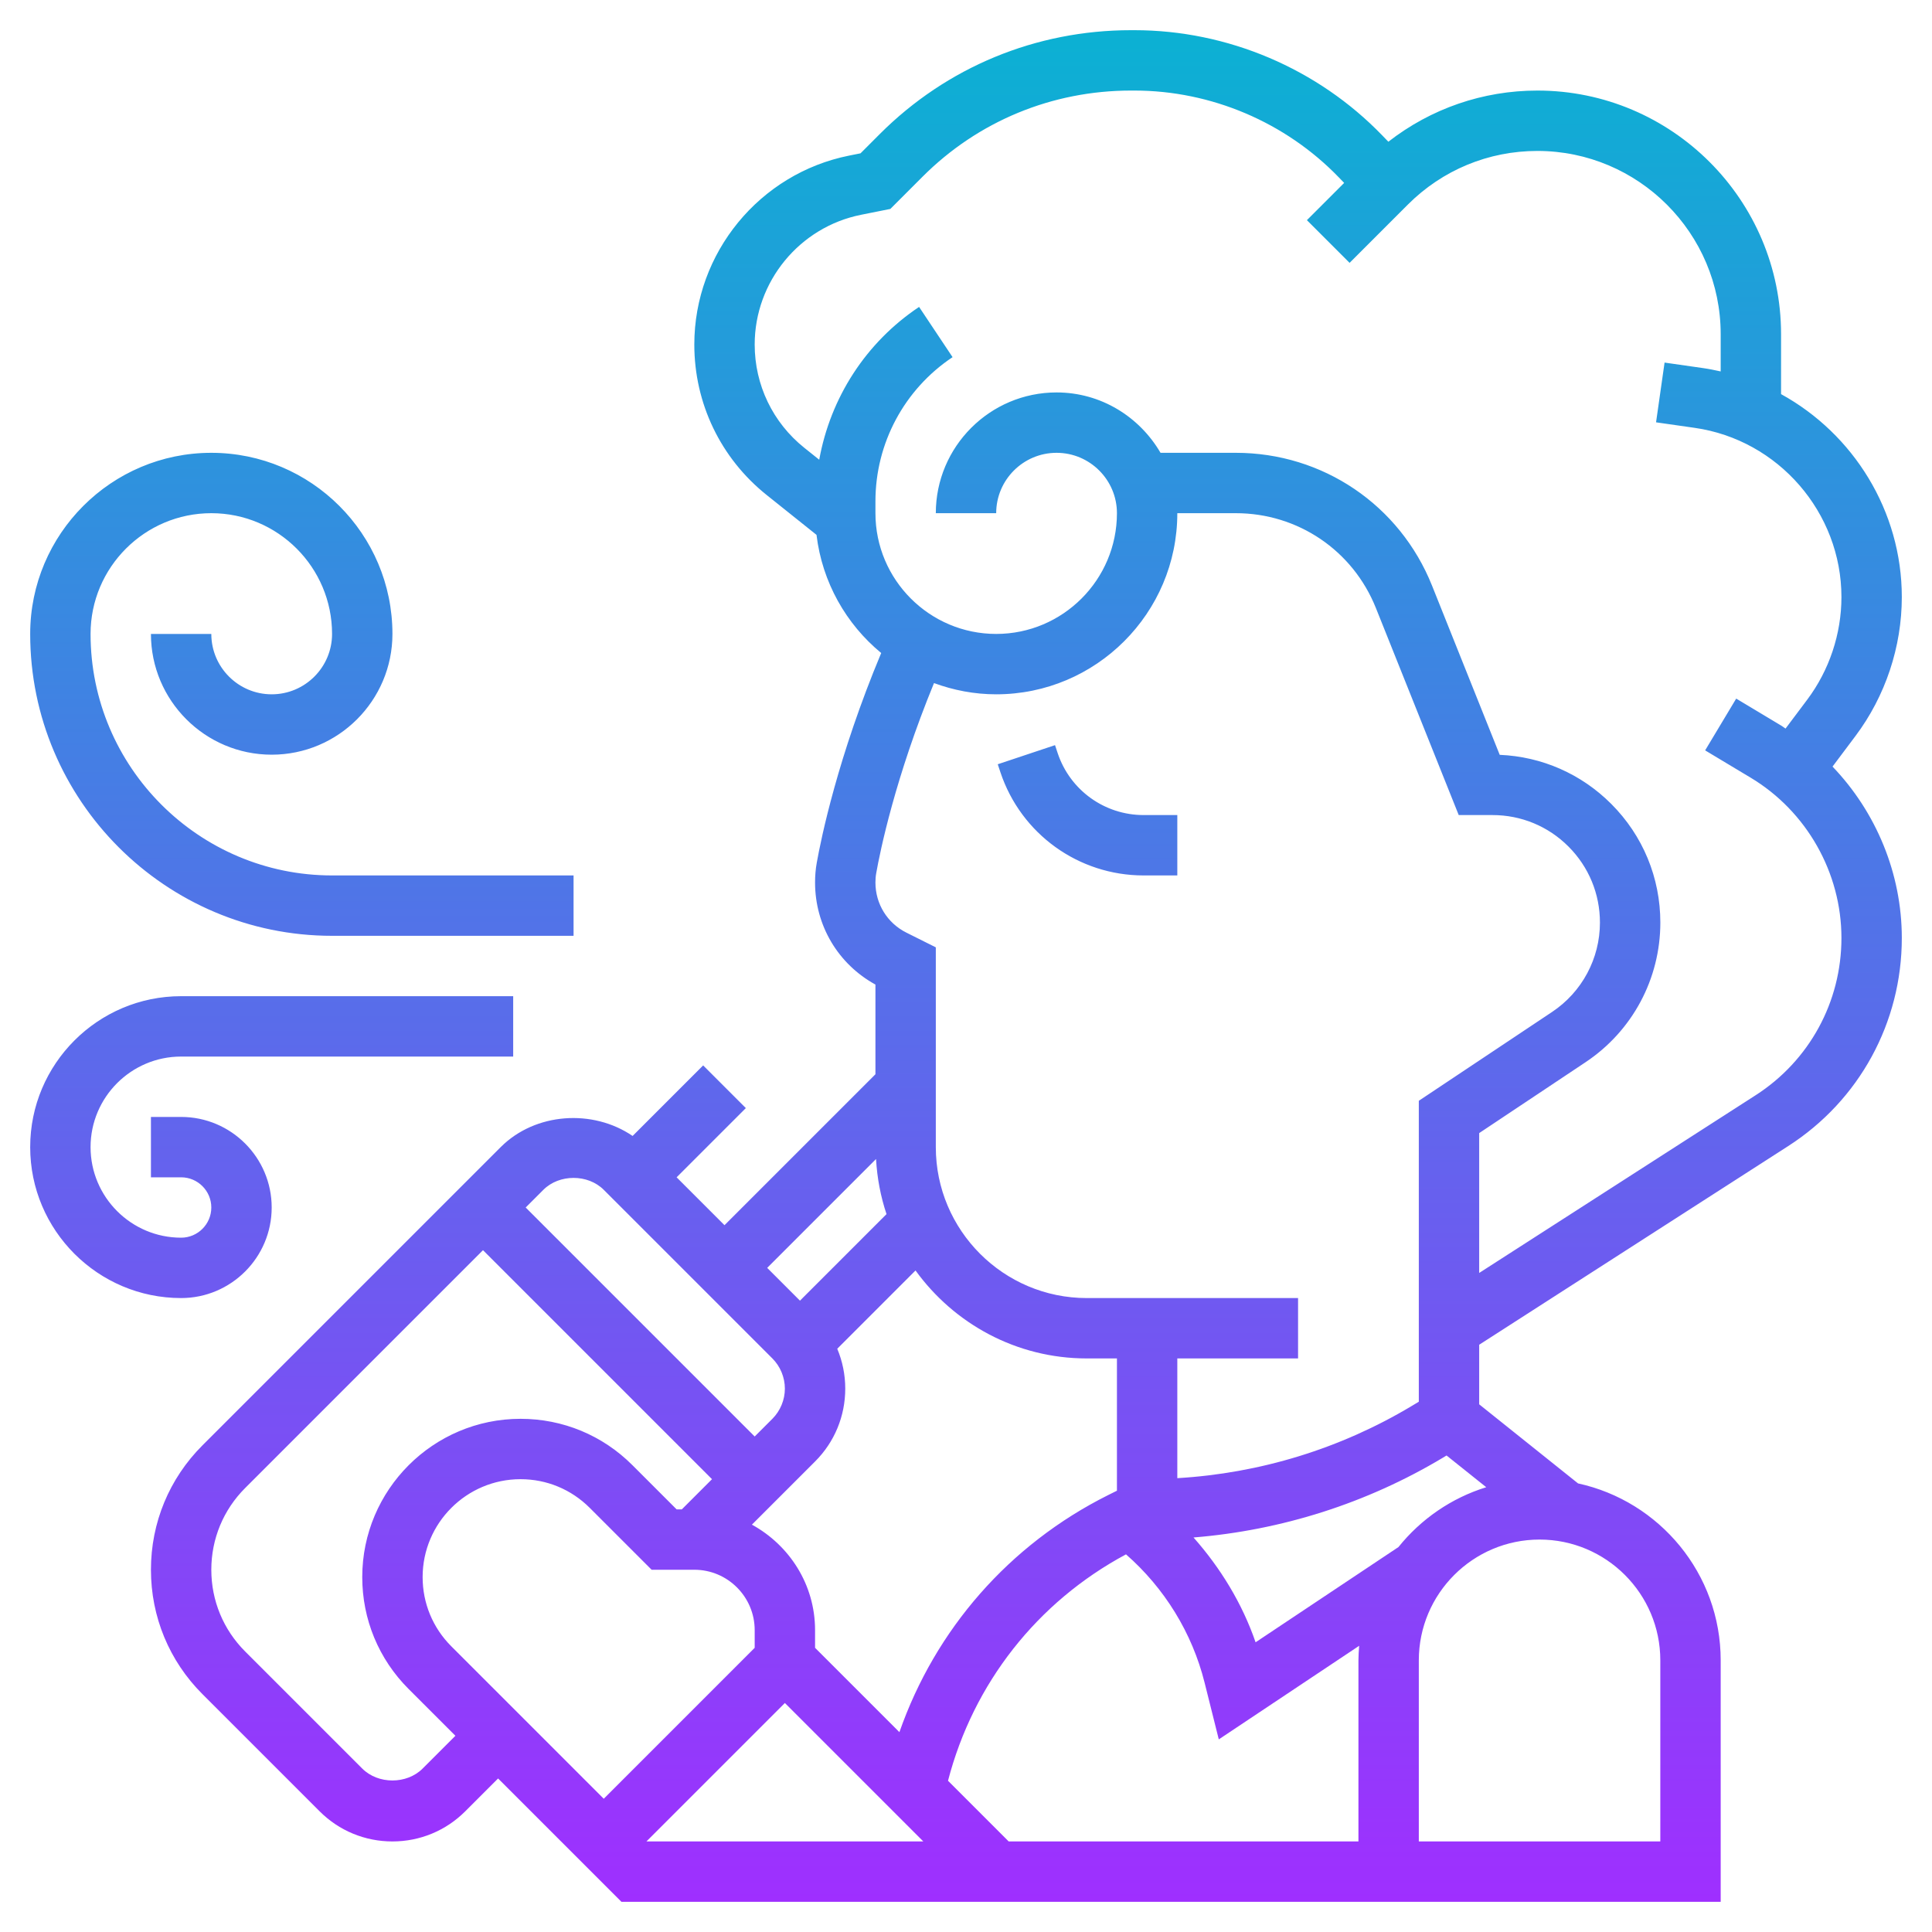 <svg id="_x33_0" enable-background="new 0 0 64 64" height="512" viewBox="0 0 64 64" width="512" xmlns="http://www.w3.org/2000/svg" xmlns:xlink="http://www.w3.org/1999/xlink"><linearGradient id="SVGID_1_" gradientUnits="userSpaceOnUse" x1="32" x2="32" y1="63" y2="1"><stop offset="0" stop-color="#9f2fff"/><stop offset="1" stop-color="#0bb1d3"/></linearGradient><path d="m33.14 25.582-.088-.265 1.897-.633.088.265c.409 1.227 1.553 2.051 2.846 2.051h1.117v2h-1.117c-2.155 0-4.062-1.374-4.743-3.418zm28.328-1.205-.763 1.017c1.446 1.509 2.295 3.546 2.295 5.679 0 2.801-1.407 5.378-3.763 6.892l-10.237 6.581v1.974l3.275 2.62c2.697.586 4.725 2.989 4.725 5.86v8h-36.414l-4.086-4.086-1.086 1.086c-.645.645-1.502 1-2.414 1s-1.77-.355-2.414-1l-3.879-3.879c-1.101-1.1-1.707-2.564-1.707-4.121s.606-3.021 1.707-4.121l9.879-9.879c1.148-1.149 3.055-1.268 4.37-.37l2.337-2.337 1.414 1.414-2.293 2.293 1.586 1.586 5-5v-2.971c-1.238-.679-2-1.96-2-3.38 0-.224.017-.438.057-.659.14-.791.7-3.518 2.134-6.944-1.162-.957-1.955-2.344-2.143-3.914l-1.652-1.321c-1.523-1.218-2.396-3.034-2.396-4.984 0-3.032 2.158-5.665 5.131-6.259l.375-.075.639-.64c2.219-2.218 5.173-3.439 8.321-3.439h.113c3.081 0 6.074 1.271 8.213 3.489l.199.206c1.408-1.095 3.125-1.695 4.938-1.695 4.45 0 8.071 3.621 8.071 8.071v1.985c2.395 1.316 4 3.869 4 6.723 0 1.647-.544 3.28-1.532 4.598zm-32.468 4.858c0 .708.393 1.344 1.026 1.66l.974.487v6.618c0 2.757 2.243 5 5 5h7v2h-4v3.966c2.741-.161 5.41-.978 7.773-2.396l.227-.136v-9.969l4.415-2.943c.992-.662 1.585-1.769 1.585-2.961 0-.951-.37-1.845-1.042-2.518s-1.566-1.043-2.518-1.043h-1.118l-2.743-6.857c-.763-1.909-2.584-3.143-4.641-3.143h-1.938c0 3.309-2.691 6-6 6-.724 0-1.416-.136-2.06-.372-1.285 3.128-1.787 5.575-1.914 6.297-.019.104-.026.205-.026.31zm.794 28.145c1.189-3.403 3.635-6.213 6.914-7.853l.292-.145v-4.382h-1c-2.334 0-4.399-1.153-5.672-2.914l-2.593 2.593c.173.413.265.86.265 1.321 0 .912-.355 1.77-1 2.414l-2.092 2.092c1.24.68 2.092 1.983 2.092 3.494v.586zm-8.208-5.38-2.05-2.05c-.613-.613-1.427-.95-2.293-.95-1.788 0-3.243 1.455-3.243 3.243 0 .866.337 1.68.95 2.293l5.05 5.05 5-5v-.586c0-1.103-.897-2-2-2zm3.828-10 1.086 1.086 2.867-2.867c-.194-.579-.311-1.191-.347-1.825zm-7.414-2.586-.586.586 7.586 7.586.586-.586c.263-.263.414-.628.414-1s-.151-.737-.414-1l-5.586-5.586c-.526-.526-1.474-.526-2 0zm-2.914 18.086-1.55-1.55c-.991-.991-1.536-2.307-1.536-3.707 0-2.891 2.352-5.243 5.243-5.243 1.4 0 2.717.545 3.707 1.536l1.464 1.464h.172l1-1-7.586-7.586-7.879 7.879c-.723.723-1.121 1.685-1.121 2.707s.398 1.984 1.121 2.707l3.879 3.879c.526.526 1.474.526 2 0zm15.5 3.5-4.586-4.586-4.586 4.586zm14.414-6c0-.162.012-.322.024-.481l-4.65 3.1-.47-1.878c-.412-1.65-1.33-3.136-2.604-4.251-2.944 1.579-5.057 4.274-5.896 7.5l2.01 2.01h11.586zm6-4c-2.206 0-4 1.794-4 4v6h8v-6c0-2.206-1.794-4-4-4zm-3.081-2.785-.116.07c-2.52 1.511-5.351 2.41-8.266 2.646.898 1.015 1.613 2.186 2.056 3.472l4.733-3.155c.742-.923 1.75-1.624 2.908-1.982zm13.081-28.436c0-2.8-2.09-5.21-4.862-5.606l-1.279-.183.282-1.979 1.279.183c.196.028.389.068.58.11v-1.232c0-3.348-2.724-6.072-6.071-6.072-1.622 0-3.146.631-4.293 1.778l-1.929 1.929-1.414-1.414 1.234-1.234-.175-.181c-1.764-1.829-4.232-2.878-6.773-2.878h-.113c-2.613 0-5.065 1.013-6.905 2.853l-1.067 1.068-.97.194c-2.042.408-3.524 2.216-3.524 4.298 0 1.339.6 2.586 1.645 3.422l.493.394c.37-2.049 1.54-3.882 3.308-5.062l1.109 1.664c-1.6 1.067-2.555 2.852-2.555 4.774v.395c0 2.206 1.794 4 4 4s4-1.794 4-4c0-1.103-.897-2-2-2s-2 .897-2 2h-2c0-2.206 1.794-4 4-4 1.474 0 2.75.81 3.444 2h2.494c2.879 0 5.43 1.727 6.5 4.4l2.242 5.605c1.396.059 2.699.63 3.693 1.624 1.05 1.05 1.628 2.447 1.628 3.932 0 1.863-.926 3.592-2.476 4.625l-3.525 2.349v4.633l9.156-5.886c1.781-1.144 2.844-3.092 2.844-5.209 0-2.163-1.152-4.198-3.007-5.311l-1.508-.905 1.029-1.715 1.508.905c.044.027.083.06.126.088l.719-.958c.731-.974 1.133-2.181 1.133-3.398zm-50 11.221h8v-2h-8c-4.411 0-8-3.589-8-8 0-2.206 1.794-4 4-4s4 1.794 4 4c0 1.103-.897 2-2 2s-2-.897-2-2h-2c0 2.206 1.794 4 4 4s4-1.794 4-4c0-3.309-2.691-6-6-6s-6 2.691-6 6c0 5.514 4.486 10 10 10zm-5 12c1.654 0 3-1.346 3-3s-1.346-3-3-3h-1v2h1c.551 0 1 .449 1 1s-.449 1-1 1c-1.654 0-3-1.346-3-3s1.346-3 3-3h11v-2h-11c-2.757 0-5 2.243-5 5s2.243 5 5 5z" fill="url(#SVGID_1_)"/></svg>